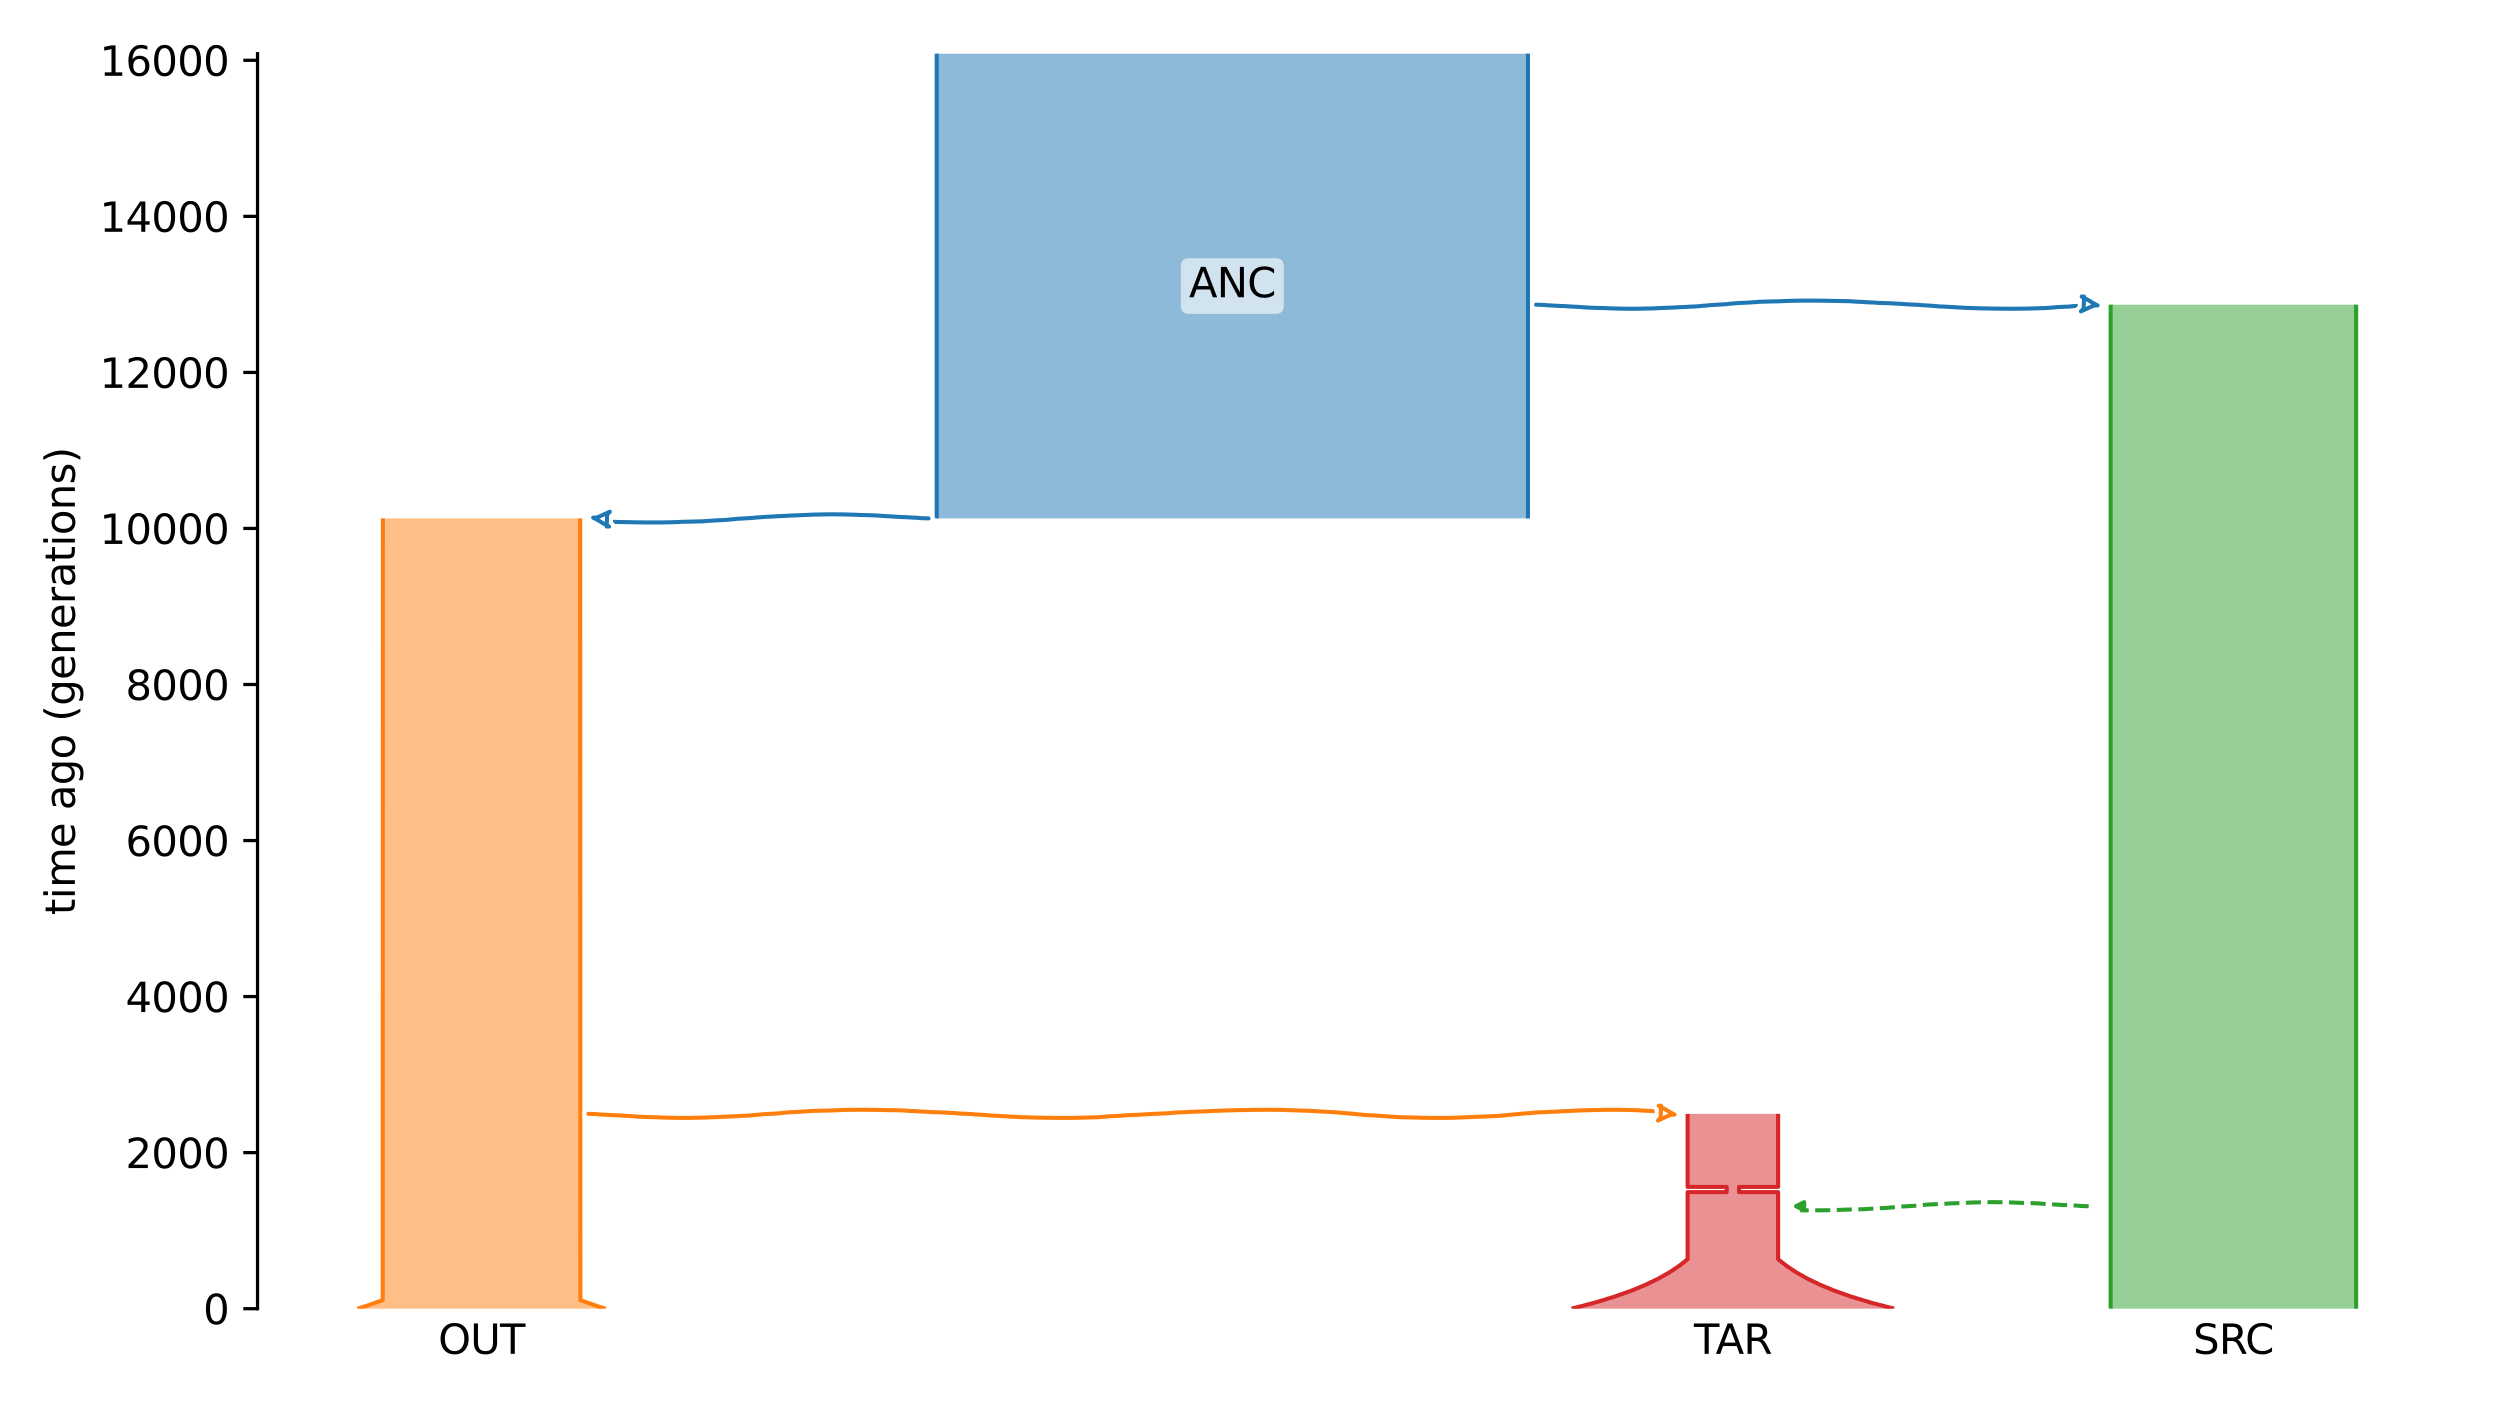 <?xml version="1.0" encoding="utf-8" standalone="no"?>
<!DOCTYPE svg PUBLIC "-//W3C//DTD SVG 1.1//EN"
  "http://www.w3.org/Graphics/SVG/1.1/DTD/svg11.dtd">
<svg xmlns:xlink="http://www.w3.org/1999/xlink" width="614.4pt" height="345.6pt" viewBox="0 0 614.4 345.6" xmlns="http://www.w3.org/2000/svg" version="1.1">
 <defs>
  <style type="text/css">*{stroke-linejoin: round; stroke-linecap: butt}</style>
 </defs>
 <g id="figure_1">
  <g id="patch_1">
   <path d="M 0 345.6 
L 614.4 345.6 
L 614.4 0 
L 0 0 
z
" style="fill: #ffffff"/>
  </g>
  <g id="axes_1">
   <g id="patch_2">
    <path d="M 63.291 321.622 
L 603.6 321.622 
L 603.6 13.193 
L 63.291 13.193 
z
" style="fill: #ffffff"/>
   </g>
   <path d="M 513.309 296.445 
L 512.309 296.414 
L 511.309 296.377 
L 510.309 296.279 
L 509.309 296.247 
L 508.309 296.173 
L 507.309 296.134 
L 506.309 296.099 
L 505.309 296.041 
L 504.309 295.971 
L 503.309 295.919 
L 502.309 295.86 
L 501.309 295.772 
L 500.309 295.725 
L 499.309 295.683 
L 498.309 295.652 
L 497.309 295.626 
L 496.309 295.605 
L 495.309 295.551 
L 494.309 295.523 
L 493.309 295.493 
L 492.309 295.468 
L 491.309 295.457 
L 490.309 295.447 
L 489.309 295.447 
L 488.309 295.456 
L 487.309 295.468 
L 486.309 295.499 
L 485.309 295.51 
L 484.309 295.54 
L 483.309 295.6 
L 482.309 295.637 
L 481.309 295.676 
L 480.309 295.719 
L 479.309 295.752 
L 478.309 295.819 
L 477.309 295.858 
L 476.309 295.901 
L 475.309 295.971 
L 474.309 296.008 
L 473.309 296.066 
L 472.309 296.177 
L 471.309 296.248 
L 470.309 296.361 
L 469.309 296.406 
L 468.309 296.468 
L 467.309 296.516 
L 466.309 296.597 
L 465.309 296.716 
L 464.309 296.786 
L 463.309 296.869 
L 462.309 296.902 
L 461.309 296.953 
L 460.309 297.022 
L 459.309 297.088 
L 458.309 297.165 
L 457.309 297.192 
L 456.309 297.219 
L 455.309 297.241 
L 454.309 297.261 
L 453.309 297.287 
L 452.309 297.337 
L 451.309 297.372 
L 450.309 297.408 
L 449.309 297.423 
L 448.309 297.439 
L 447.309 297.443 
L 446.309 297.445 
L 445.309 297.444 
L 444.309 297.443 
L 442.388 297.429 
" clip-path="url(#pa45de5d3ef)" style="fill: none; stroke-dasharray: 3.7,1.6; stroke-dashoffset: 0; stroke: #2ca02c"/>
   <g id="patch_3">
    <path d="M 230.204 13.193 
L 230.204 127.399 
M 375.508 13.193 
L 375.508 127.399 
" clip-path="url(#pa45de5d3ef)" style="fill: none; stroke: #ffffff; stroke-width: 3; stroke-linejoin: miter"/>
    <path d="M 230.204 13.193 
L 230.204 127.399 
M 375.508 13.193 
L 375.508 127.399 
" clip-path="url(#pa45de5d3ef)" style="fill: none; stroke: #1f77b4; stroke-linejoin: miter"/>
    <g id="PolyCollection_1">
     <path d="M 375.508 13.193 
L 230.204 13.193 
L 230.204 127.399 
L 375.508 127.399 
L 375.508 127.399 
L 375.508 13.193 
z
" clip-path="url(#pa45de5d3ef)" style="fill: #1f77b4; fill-opacity: 0.5"/>
    </g>
    <g id="patch_4">
     <path d="M 94.104 127.399 
L 94.047 319.534 
L 89.899 320.983 
L 87.85 321.622 
M 142.578 127.399 
L 142.634 319.534 
L 146.783 320.983 
L 148.831 321.622 
L 148.831 321.622 
" clip-path="url(#pa45de5d3ef)" style="fill: none; stroke: #ffffff; stroke-width: 3; stroke-linejoin: miter"/>
     <path d="M 94.104 127.399 
L 94.047 319.534 
L 89.899 320.983 
L 87.85 321.622 
M 142.578 127.399 
L 142.634 319.534 
L 146.783 320.983 
L 148.831 321.622 
L 148.831 321.622 
" clip-path="url(#pa45de5d3ef)" style="fill: none; stroke: #ff7f0e; stroke-linejoin: miter"/>
     <g id="PolyCollection_2">
      <path d="M 142.578 127.399 
L 94.104 127.399 
L 94.104 319.513 
L 94.104 319.513 
L 94.047 319.534 
L 93.991 319.555 
L 93.935 319.577 
L 93.878 319.598 
L 93.821 319.619 
L 93.764 319.64 
L 93.707 319.662 
L 93.65 319.683 
L 93.593 319.704 
L 93.535 319.726 
L 93.478 319.747 
L 93.42 319.768 
L 93.362 319.79 
L 93.304 319.811 
L 93.246 319.832 
L 93.188 319.854 
L 93.129 319.875 
L 93.071 319.896 
L 93.012 319.917 
L 92.953 319.939 
L 92.894 319.96 
L 92.835 319.981 
L 92.776 320.003 
L 92.717 320.024 
L 92.657 320.045 
L 92.598 320.067 
L 92.538 320.088 
L 92.478 320.109 
L 92.418 320.13 
L 92.358 320.152 
L 92.298 320.173 
L 92.237 320.194 
L 92.176 320.216 
L 92.116 320.237 
L 92.055 320.258 
L 91.994 320.28 
L 91.933 320.301 
L 91.871 320.322 
L 91.81 320.344 
L 91.748 320.365 
L 91.687 320.386 
L 91.625 320.407 
L 91.563 320.429 
L 91.501 320.45 
L 91.438 320.471 
L 91.376 320.493 
L 91.313 320.514 
L 91.251 320.535 
L 91.188 320.557 
L 91.125 320.578 
L 91.061 320.599 
L 90.998 320.621 
L 90.935 320.642 
L 90.871 320.663 
L 90.807 320.684 
L 90.743 320.706 
L 90.679 320.727 
L 90.615 320.748 
L 90.551 320.77 
L 90.486 320.791 
L 90.422 320.812 
L 90.357 320.834 
L 90.292 320.855 
L 90.227 320.876 
L 90.161 320.897 
L 90.096 320.919 
L 90.03 320.94 
L 89.965 320.961 
L 89.899 320.983 
L 89.833 321.004 
L 89.767 321.025 
L 89.7 321.047 
L 89.634 321.068 
L 89.567 321.089 
L 89.5 321.111 
L 89.434 321.132 
L 89.366 321.153 
L 89.299 321.174 
L 89.232 321.196 
L 89.164 321.217 
L 89.096 321.238 
L 89.029 321.26 
L 88.961 321.281 
L 88.892 321.302 
L 88.824 321.324 
L 88.755 321.345 
L 88.687 321.366 
L 88.618 321.388 
L 88.549 321.409 
L 88.48 321.43 
L 88.41 321.451 
L 88.341 321.473 
L 88.271 321.494 
L 88.202 321.515 
L 88.132 321.537 
L 88.061 321.558 
L 87.991 321.579 
L 87.921 321.601 
L 87.85 321.622 
L 148.831 321.622 
L 148.831 321.622 
L 148.761 321.601 
L 148.69 321.579 
L 148.62 321.558 
L 148.55 321.537 
L 148.48 321.515 
L 148.41 321.494 
L 148.34 321.473 
L 148.271 321.451 
L 148.202 321.43 
L 148.133 321.409 
L 148.064 321.388 
L 147.995 321.366 
L 147.926 321.345 
L 147.858 321.324 
L 147.789 321.302 
L 147.721 321.281 
L 147.653 321.26 
L 147.585 321.238 
L 147.517 321.217 
L 147.45 321.196 
L 147.382 321.174 
L 147.315 321.153 
L 147.248 321.132 
L 147.181 321.111 
L 147.114 321.089 
L 147.048 321.068 
L 146.981 321.047 
L 146.915 321.025 
L 146.849 321.004 
L 146.783 320.983 
L 146.717 320.961 
L 146.651 320.94 
L 146.585 320.919 
L 146.52 320.897 
L 146.455 320.876 
L 146.39 320.855 
L 146.325 320.834 
L 146.26 320.812 
L 146.195 320.791 
L 146.131 320.77 
L 146.066 320.748 
L 146.002 320.727 
L 145.938 320.706 
L 145.874 320.684 
L 145.81 320.663 
L 145.747 320.642 
L 145.683 320.621 
L 145.62 320.599 
L 145.557 320.578 
L 145.494 320.557 
L 145.431 320.535 
L 145.368 320.514 
L 145.306 320.493 
L 145.243 320.471 
L 145.181 320.45 
L 145.119 320.429 
L 145.057 320.407 
L 144.995 320.386 
L 144.933 320.365 
L 144.872 320.344 
L 144.81 320.322 
L 144.749 320.301 
L 144.688 320.28 
L 144.627 320.258 
L 144.566 320.237 
L 144.505 320.216 
L 144.444 320.194 
L 144.384 320.173 
L 144.324 320.152 
L 144.263 320.13 
L 144.203 320.109 
L 144.144 320.088 
L 144.084 320.067 
L 144.024 320.045 
L 143.965 320.024 
L 143.905 320.003 
L 143.846 319.981 
L 143.787 319.96 
L 143.728 319.939 
L 143.669 319.917 
L 143.611 319.896 
L 143.552 319.875 
L 143.494 319.854 
L 143.436 319.832 
L 143.377 319.811 
L 143.319 319.79 
L 143.262 319.768 
L 143.204 319.747 
L 143.146 319.726 
L 143.089 319.704 
L 143.032 319.683 
L 142.974 319.662 
L 142.917 319.64 
L 142.86 319.619 
L 142.804 319.598 
L 142.747 319.577 
L 142.69 319.555 
L 142.634 319.534 
L 142.578 319.513 
L 142.578 319.513 
L 142.578 127.399 
z
" clip-path="url(#pa45de5d3ef)" style="fill: #ff7f0e; fill-opacity: 0.5"/>
     </g>
     <g id="patch_5">
      <path d="M 518.712 74.879 
L 518.712 321.622 
M 579.04 74.879 
L 579.04 321.622 
" clip-path="url(#pa45de5d3ef)" style="fill: none; stroke: #ffffff; stroke-width: 3; stroke-linejoin: miter"/>
      <path d="M 518.712 74.879 
L 518.712 321.622 
M 579.04 74.879 
L 579.04 321.622 
" clip-path="url(#pa45de5d3ef)" style="fill: none; stroke: #2ca02c; stroke-linejoin: miter"/>
      <g id="PolyCollection_3">
       <path d="M 579.04 74.879 
L 518.712 74.879 
L 518.712 321.622 
L 579.04 321.622 
L 579.04 321.622 
L 579.04 74.879 
z
" clip-path="url(#pa45de5d3ef)" style="fill: #2ca02c; fill-opacity: 0.5"/>
      </g>
      <g id="patch_6">
       <path d="M 414.747 273.742 
L 414.747 291.69 
L 424.347 291.69 
L 424.347 292.975 
L 414.747 292.975 
L 414.747 309.465 
L 414.747 309.465 
L 412.728 311.061 
L 410.341 312.658 
L 407.521 314.254 
L 404.466 315.728 
L 400.901 317.201 
L 396.743 318.675 
L 391.892 320.148 
L 386.232 321.622 
M 436.985 273.742 
L 436.985 291.69 
L 427.385 291.69 
L 427.385 292.975 
L 436.985 292.975 
L 436.985 309.465 
L 436.985 309.465 
L 439.004 311.061 
L 441.391 312.658 
L 444.211 314.254 
L 447.267 315.728 
L 450.831 317.201 
L 454.99 318.675 
L 459.841 320.148 
L 465.5 321.622 
L 465.5 321.622 
" clip-path="url(#pa45de5d3ef)" style="fill: none; stroke: #ffffff; stroke-width: 3; stroke-linejoin: miter"/>
       <path d="M 414.747 273.742 
L 414.747 291.69 
L 424.347 291.69 
L 424.347 292.975 
L 414.747 292.975 
L 414.747 309.465 
L 414.747 309.465 
L 412.728 311.061 
L 410.341 312.658 
L 407.521 314.254 
L 404.466 315.728 
L 400.901 317.201 
L 396.743 318.675 
L 391.892 320.148 
L 386.232 321.622 
M 436.985 273.742 
L 436.985 291.69 
L 427.385 291.69 
L 427.385 292.975 
L 436.985 292.975 
L 436.985 309.465 
L 436.985 309.465 
L 439.004 311.061 
L 441.391 312.658 
L 444.211 314.254 
L 447.267 315.728 
L 450.831 317.201 
L 454.99 318.675 
L 459.841 320.148 
L 465.5 321.622 
L 465.5 321.622 
" clip-path="url(#pa45de5d3ef)" style="fill: none; stroke: #d62728; stroke-linejoin: miter"/>
       <g id="PolyCollection_4">
        <path d="M 436.985 273.742 
L 414.747 273.742 
L 414.747 291.69 
L 424.347 291.69 
L 424.347 292.975 
L 414.747 292.975 
L 414.747 309.465 
L 414.747 309.465 
L 414.604 309.588 
L 414.458 309.711 
L 414.311 309.833 
L 414.161 309.956 
L 414.01 310.079 
L 413.857 310.202 
L 413.702 310.325 
L 413.545 310.447 
L 413.385 310.57 
L 413.224 310.693 
L 413.061 310.816 
L 412.895 310.939 
L 412.728 311.061 
L 412.558 311.184 
L 412.386 311.307 
L 412.212 311.43 
L 412.035 311.553 
L 411.857 311.675 
L 411.676 311.798 
L 411.492 311.921 
L 411.306 312.044 
L 411.118 312.166 
L 410.928 312.289 
L 410.735 312.412 
L 410.539 312.535 
L 410.341 312.658 
L 410.141 312.78 
L 409.937 312.903 
L 409.732 313.026 
L 409.523 313.149 
L 409.312 313.272 
L 409.098 313.394 
L 408.881 313.517 
L 408.662 313.64 
L 408.44 313.763 
L 408.214 313.886 
L 407.986 314.008 
L 407.755 314.131 
L 407.521 314.254 
L 407.284 314.377 
L 407.044 314.5 
L 406.801 314.622 
L 406.555 314.745 
L 406.305 314.868 
L 406.052 314.991 
L 405.796 315.114 
L 405.537 315.236 
L 405.274 315.359 
L 405.008 315.482 
L 404.739 315.605 
L 404.466 315.728 
L 404.189 315.85 
L 403.909 315.973 
L 403.625 316.096 
L 403.338 316.219 
L 403.047 316.342 
L 402.752 316.464 
L 402.453 316.587 
L 402.151 316.71 
L 401.844 316.833 
L 401.534 316.956 
L 401.219 317.078 
L 400.901 317.201 
L 400.578 317.324 
L 400.252 317.447 
L 399.921 317.57 
L 399.585 317.692 
L 399.246 317.815 
L 398.902 317.938 
L 398.553 318.061 
L 398.2 318.184 
L 397.843 318.306 
L 397.481 318.429 
L 397.114 318.552 
L 396.743 318.675 
L 396.366 318.798 
L 395.985 318.92 
L 395.599 319.043 
L 395.208 319.166 
L 394.812 319.289 
L 394.41 319.412 
L 394.004 319.534 
L 393.592 319.657 
L 393.175 319.78 
L 392.753 319.903 
L 392.325 320.026 
L 391.892 320.148 
L 391.453 320.271 
L 391.008 320.394 
L 390.557 320.517 
L 390.101 320.639 
L 389.639 320.762 
L 389.171 320.885 
L 388.697 321.008 
L 388.216 321.131 
L 387.73 321.253 
L 387.237 321.376 
L 386.738 321.499 
L 386.232 321.622 
L 465.5 321.622 
L 465.5 321.622 
L 464.994 321.499 
L 464.495 321.376 
L 464.002 321.253 
L 463.516 321.131 
L 463.035 321.008 
L 462.561 320.885 
L 462.093 320.762 
L 461.631 320.639 
L 461.175 320.517 
L 460.724 320.394 
L 460.28 320.271 
L 459.841 320.148 
L 459.407 320.026 
L 458.979 319.903 
L 458.557 319.78 
L 458.14 319.657 
L 457.728 319.534 
L 457.322 319.412 
L 456.92 319.289 
L 456.524 319.166 
L 456.133 319.043 
L 455.747 318.92 
L 455.366 318.798 
L 454.99 318.675 
L 454.618 318.552 
L 454.251 318.429 
L 453.889 318.306 
L 453.532 318.184 
L 453.179 318.061 
L 452.83 317.938 
L 452.486 317.815 
L 452.147 317.692 
L 451.812 317.57 
L 451.481 317.447 
L 451.154 317.324 
L 450.831 317.201 
L 450.513 317.078 
L 450.198 316.956 
L 449.888 316.833 
L 449.581 316.71 
L 449.279 316.587 
L 448.98 316.464 
L 448.685 316.342 
L 448.394 316.219 
L 448.107 316.096 
L 447.823 315.973 
L 447.543 315.85 
L 447.267 315.728 
L 446.994 315.605 
L 446.724 315.482 
L 446.458 315.359 
L 446.195 315.236 
L 445.936 315.114 
L 445.68 314.991 
L 445.427 314.868 
L 445.178 314.745 
L 444.931 314.622 
L 444.688 314.5 
L 444.448 314.377 
L 444.211 314.254 
L 443.977 314.131 
L 443.746 314.008 
L 443.518 313.886 
L 443.293 313.763 
L 443.07 313.64 
L 442.851 313.517 
L 442.634 313.394 
L 442.42 313.272 
L 442.209 313.149 
L 442.001 313.026 
L 441.795 312.903 
L 441.592 312.78 
L 441.391 312.658 
L 441.193 312.535 
L 440.997 312.412 
L 440.804 312.289 
L 440.614 312.166 
L 440.426 312.044 
L 440.24 311.921 
L 440.057 311.798 
L 439.876 311.675 
L 439.697 311.553 
L 439.52 311.43 
L 439.346 311.307 
L 439.174 311.184 
L 439.004 311.061 
L 438.837 310.939 
L 438.671 310.816 
L 438.508 310.693 
L 438.347 310.57 
L 438.188 310.447 
L 438.03 310.325 
L 437.875 310.202 
L 437.722 310.079 
L 437.571 309.956 
L 437.421 309.833 
L 437.274 309.711 
L 437.129 309.588 
L 436.985 309.465 
L 436.985 309.465 
L 436.985 292.975 
L 427.385 292.975 
L 427.385 291.69 
L 436.985 291.69 
L 436.985 273.742 
z
" clip-path="url(#pa45de5d3ef)" style="fill: #d62728; fill-opacity: 0.5"/>
       </g>
       <g id="matplotlib.axis_1">
        <g id="xtick_1">
         <g id="line2d_1"/>
         <g id="text_1">
          <!-- OUT -->
          <g transform="translate(107.692 332.72) scale(0.1 -0.1)">
           <defs>
            <path id="DejaVuSans-4f" d="M 2522 4238 
Q 1834 4238 1429 3725 
Q 1025 3213 1025 2328 
Q 1025 1447 1429 934 
Q 1834 422 2522 422 
Q 3209 422 3611 934 
Q 4013 1447 4013 2328 
Q 4013 3213 3611 3725 
Q 3209 4238 2522 4238 
z
M 2522 4750 
Q 3503 4750 4090 4092 
Q 4678 3434 4678 2328 
Q 4678 1225 4090 567 
Q 3503 -91 2522 -91 
Q 1538 -91 948 565 
Q 359 1222 359 2328 
Q 359 3434 948 4092 
Q 1538 4750 2522 4750 
z
" transform="scale(0.016)"/>
            <path id="DejaVuSans-55" d="M 556 4666 
L 1191 4666 
L 1191 1831 
Q 1191 1081 1462 751 
Q 1734 422 2344 422 
Q 2950 422 3222 751 
Q 3494 1081 3494 1831 
L 3494 4666 
L 4128 4666 
L 4128 1753 
Q 4128 841 3676 375 
Q 3225 -91 2344 -91 
Q 1459 -91 1007 375 
Q 556 841 556 1753 
L 556 4666 
z
" transform="scale(0.016)"/>
            <path id="DejaVuSans-54" d="M -19 4666 
L 3928 4666 
L 3928 4134 
L 2272 4134 
L 2272 0 
L 1638 0 
L 1638 4134 
L -19 4134 
L -19 4666 
z
" transform="scale(0.016)"/>
           </defs>
           <use xlink:href="#DejaVuSans-4f"/>
           <use xlink:href="#DejaVuSans-55" x="78.711"/>
           <use xlink:href="#DejaVuSans-54" x="151.904"/>
          </g>
         </g>
        </g>
        <g id="xtick_2">
         <g id="line2d_2"/>
         <g id="text_2">
          <!-- SRC -->
          <g transform="translate(538.986 332.72) scale(0.1 -0.1)">
           <defs>
            <path id="DejaVuSans-53" d="M 3425 4513 
L 3425 3897 
Q 3066 4069 2747 4153 
Q 2428 4238 2131 4238 
Q 1616 4238 1336 4038 
Q 1056 3838 1056 3469 
Q 1056 3159 1242 3001 
Q 1428 2844 1947 2747 
L 2328 2669 
Q 3034 2534 3370 2195 
Q 3706 1856 3706 1288 
Q 3706 609 3251 259 
Q 2797 -91 1919 -91 
Q 1588 -91 1214 -16 
Q 841 59 441 206 
L 441 856 
Q 825 641 1194 531 
Q 1563 422 1919 422 
Q 2459 422 2753 634 
Q 3047 847 3047 1241 
Q 3047 1584 2836 1778 
Q 2625 1972 2144 2069 
L 1759 2144 
Q 1053 2284 737 2584 
Q 422 2884 422 3419 
Q 422 4038 858 4394 
Q 1294 4750 2059 4750 
Q 2388 4750 2728 4690 
Q 3069 4631 3425 4513 
z
" transform="scale(0.016)"/>
            <path id="DejaVuSans-52" d="M 2841 2188 
Q 3044 2119 3236 1894 
Q 3428 1669 3622 1275 
L 4263 0 
L 3584 0 
L 2988 1197 
Q 2756 1666 2539 1819 
Q 2322 1972 1947 1972 
L 1259 1972 
L 1259 0 
L 628 0 
L 628 4666 
L 2053 4666 
Q 2853 4666 3247 4331 
Q 3641 3997 3641 3322 
Q 3641 2881 3436 2590 
Q 3231 2300 2841 2188 
z
M 1259 4147 
L 1259 2491 
L 2053 2491 
Q 2509 2491 2742 2702 
Q 2975 2913 2975 3322 
Q 2975 3731 2742 3939 
Q 2509 4147 2053 4147 
L 1259 4147 
z
" transform="scale(0.016)"/>
            <path id="DejaVuSans-43" d="M 4122 4306 
L 4122 3641 
Q 3803 3938 3442 4084 
Q 3081 4231 2675 4231 
Q 1875 4231 1450 3742 
Q 1025 3253 1025 2328 
Q 1025 1406 1450 917 
Q 1875 428 2675 428 
Q 3081 428 3442 575 
Q 3803 722 4122 1019 
L 4122 359 
Q 3791 134 3420 21 
Q 3050 -91 2638 -91 
Q 1578 -91 968 557 
Q 359 1206 359 2328 
Q 359 3453 968 4101 
Q 1578 4750 2638 4750 
Q 3056 4750 3426 4639 
Q 3797 4528 4122 4306 
z
" transform="scale(0.016)"/>
           </defs>
           <use xlink:href="#DejaVuSans-53"/>
           <use xlink:href="#DejaVuSans-52" x="63.477"/>
           <use xlink:href="#DejaVuSans-43" x="127.959"/>
          </g>
         </g>
        </g>
        <g id="xtick_3">
         <g id="line2d_3"/>
         <g id="text_3">
          <!-- TAR -->
          <g transform="translate(416.305 332.72) scale(0.1 -0.1)">
           <defs>
            <path id="DejaVuSans-41" d="M 2188 4044 
L 1331 1722 
L 3047 1722 
L 2188 4044 
z
M 1831 4666 
L 2547 4666 
L 4325 0 
L 3669 0 
L 3244 1197 
L 1141 1197 
L 716 0 
L 50 0 
L 1831 4666 
z
" transform="scale(0.016)"/>
           </defs>
           <use xlink:href="#DejaVuSans-54"/>
           <use xlink:href="#DejaVuSans-41" x="53.334"/>
           <use xlink:href="#DejaVuSans-52" x="121.742"/>
          </g>
         </g>
        </g>
       </g>
       <g id="matplotlib.axis_2">
        <g id="ytick_1">
         <g id="line2d_4">
          <defs>
           <path id="mce550ce72c" d="M 0 0 
L -3.5 0 
" style="stroke: #000000; stroke-width: 0.8"/>
          </defs>
          <g>
           <use xlink:href="#mce550ce72c" x="63.291" y="321.622" style="stroke: #000000; stroke-width: 0.8"/>
          </g>
         </g>
         <g id="text_4">
          <!-- 0 -->
          <g transform="translate(49.928 325.421) scale(0.1 -0.1)">
           <defs>
            <path id="DejaVuSans-30" d="M 2034 4250 
Q 1547 4250 1301 3770 
Q 1056 3291 1056 2328 
Q 1056 1369 1301 889 
Q 1547 409 2034 409 
Q 2525 409 2770 889 
Q 3016 1369 3016 2328 
Q 3016 3291 2770 3770 
Q 2525 4250 2034 4250 
z
M 2034 4750 
Q 2819 4750 3233 4129 
Q 3647 3509 3647 2328 
Q 3647 1150 3233 529 
Q 2819 -91 2034 -91 
Q 1250 -91 836 529 
Q 422 1150 422 2328 
Q 422 3509 836 4129 
Q 1250 4750 2034 4750 
z
" transform="scale(0.016)"/>
           </defs>
           <use xlink:href="#DejaVuSans-30"/>
          </g>
         </g>
        </g>
        <g id="ytick_2">
         <g id="line2d_5">
          <g>
           <use xlink:href="#mce550ce72c" x="63.291" y="283.272" style="stroke: #000000; stroke-width: 0.8"/>
          </g>
         </g>
         <g id="text_5">
          <!-- 2000 -->
          <g transform="translate(30.841 287.071) scale(0.1 -0.1)">
           <defs>
            <path id="DejaVuSans-32" d="M 1228 531 
L 3431 531 
L 3431 0 
L 469 0 
L 469 531 
Q 828 903 1448 1529 
Q 2069 2156 2228 2338 
Q 2531 2678 2651 2914 
Q 2772 3150 2772 3378 
Q 2772 3750 2511 3984 
Q 2250 4219 1831 4219 
Q 1534 4219 1204 4116 
Q 875 4013 500 3803 
L 500 4441 
Q 881 4594 1212 4672 
Q 1544 4750 1819 4750 
Q 2544 4750 2975 4387 
Q 3406 4025 3406 3419 
Q 3406 3131 3298 2873 
Q 3191 2616 2906 2266 
Q 2828 2175 2409 1742 
Q 1991 1309 1228 531 
z
" transform="scale(0.016)"/>
           </defs>
           <use xlink:href="#DejaVuSans-32"/>
           <use xlink:href="#DejaVuSans-30" x="63.623"/>
           <use xlink:href="#DejaVuSans-30" x="127.246"/>
           <use xlink:href="#DejaVuSans-30" x="190.869"/>
          </g>
         </g>
        </g>
        <g id="ytick_3">
         <g id="line2d_6">
          <g>
           <use xlink:href="#mce550ce72c" x="63.291" y="244.922" style="stroke: #000000; stroke-width: 0.8"/>
          </g>
         </g>
         <g id="text_6">
          <!-- 4000 -->
          <g transform="translate(30.841 248.721) scale(0.1 -0.1)">
           <defs>
            <path id="DejaVuSans-34" d="M 2419 4116 
L 825 1625 
L 2419 1625 
L 2419 4116 
z
M 2253 4666 
L 3047 4666 
L 3047 1625 
L 3713 1625 
L 3713 1100 
L 3047 1100 
L 3047 0 
L 2419 0 
L 2419 1100 
L 313 1100 
L 313 1709 
L 2253 4666 
z
" transform="scale(0.016)"/>
           </defs>
           <use xlink:href="#DejaVuSans-34"/>
           <use xlink:href="#DejaVuSans-30" x="63.623"/>
           <use xlink:href="#DejaVuSans-30" x="127.246"/>
           <use xlink:href="#DejaVuSans-30" x="190.869"/>
          </g>
         </g>
        </g>
        <g id="ytick_4">
         <g id="line2d_7">
          <g>
           <use xlink:href="#mce550ce72c" x="63.291" y="206.572" style="stroke: #000000; stroke-width: 0.8"/>
          </g>
         </g>
         <g id="text_7">
          <!-- 6000 -->
          <g transform="translate(30.841 210.371) scale(0.1 -0.1)">
           <defs>
            <path id="DejaVuSans-36" d="M 2113 2584 
Q 1688 2584 1439 2293 
Q 1191 2003 1191 1497 
Q 1191 994 1439 701 
Q 1688 409 2113 409 
Q 2538 409 2786 701 
Q 3034 994 3034 1497 
Q 3034 2003 2786 2293 
Q 2538 2584 2113 2584 
z
M 3366 4563 
L 3366 3988 
Q 3128 4100 2886 4159 
Q 2644 4219 2406 4219 
Q 1781 4219 1451 3797 
Q 1122 3375 1075 2522 
Q 1259 2794 1537 2939 
Q 1816 3084 2150 3084 
Q 2853 3084 3261 2657 
Q 3669 2231 3669 1497 
Q 3669 778 3244 343 
Q 2819 -91 2113 -91 
Q 1303 -91 875 529 
Q 447 1150 447 2328 
Q 447 3434 972 4092 
Q 1497 4750 2381 4750 
Q 2619 4750 2861 4703 
Q 3103 4656 3366 4563 
z
" transform="scale(0.016)"/>
           </defs>
           <use xlink:href="#DejaVuSans-36"/>
           <use xlink:href="#DejaVuSans-30" x="63.623"/>
           <use xlink:href="#DejaVuSans-30" x="127.246"/>
           <use xlink:href="#DejaVuSans-30" x="190.869"/>
          </g>
         </g>
        </g>
        <g id="ytick_5">
         <g id="line2d_8">
          <g>
           <use xlink:href="#mce550ce72c" x="63.291" y="168.222" style="stroke: #000000; stroke-width: 0.8"/>
          </g>
         </g>
         <g id="text_8">
          <!-- 8000 -->
          <g transform="translate(30.841 172.022) scale(0.1 -0.1)">
           <defs>
            <path id="DejaVuSans-38" d="M 2034 2216 
Q 1584 2216 1326 1975 
Q 1069 1734 1069 1313 
Q 1069 891 1326 650 
Q 1584 409 2034 409 
Q 2484 409 2743 651 
Q 3003 894 3003 1313 
Q 3003 1734 2745 1975 
Q 2488 2216 2034 2216 
z
M 1403 2484 
Q 997 2584 770 2862 
Q 544 3141 544 3541 
Q 544 4100 942 4425 
Q 1341 4750 2034 4750 
Q 2731 4750 3128 4425 
Q 3525 4100 3525 3541 
Q 3525 3141 3298 2862 
Q 3072 2584 2669 2484 
Q 3125 2378 3379 2068 
Q 3634 1759 3634 1313 
Q 3634 634 3220 271 
Q 2806 -91 2034 -91 
Q 1263 -91 848 271 
Q 434 634 434 1313 
Q 434 1759 690 2068 
Q 947 2378 1403 2484 
z
M 1172 3481 
Q 1172 3119 1398 2916 
Q 1625 2713 2034 2713 
Q 2441 2713 2670 2916 
Q 2900 3119 2900 3481 
Q 2900 3844 2670 4047 
Q 2441 4250 2034 4250 
Q 1625 4250 1398 4047 
Q 1172 3844 1172 3481 
z
" transform="scale(0.016)"/>
           </defs>
           <use xlink:href="#DejaVuSans-38"/>
           <use xlink:href="#DejaVuSans-30" x="63.623"/>
           <use xlink:href="#DejaVuSans-30" x="127.246"/>
           <use xlink:href="#DejaVuSans-30" x="190.869"/>
          </g>
         </g>
        </g>
        <g id="ytick_6">
         <g id="line2d_9">
          <g>
           <use xlink:href="#mce550ce72c" x="63.291" y="129.872" style="stroke: #000000; stroke-width: 0.8"/>
          </g>
         </g>
         <g id="text_9">
          <!-- 10000 -->
          <g transform="translate(24.478 133.672) scale(0.1 -0.1)">
           <defs>
            <path id="DejaVuSans-31" d="M 794 531 
L 1825 531 
L 1825 4091 
L 703 3866 
L 703 4441 
L 1819 4666 
L 2450 4666 
L 2450 531 
L 3481 531 
L 3481 0 
L 794 0 
L 794 531 
z
" transform="scale(0.016)"/>
           </defs>
           <use xlink:href="#DejaVuSans-31"/>
           <use xlink:href="#DejaVuSans-30" x="63.623"/>
           <use xlink:href="#DejaVuSans-30" x="127.246"/>
           <use xlink:href="#DejaVuSans-30" x="190.869"/>
           <use xlink:href="#DejaVuSans-30" x="254.492"/>
          </g>
         </g>
        </g>
        <g id="ytick_7">
         <g id="line2d_10">
          <g>
           <use xlink:href="#mce550ce72c" x="63.291" y="91.523" style="stroke: #000000; stroke-width: 0.8"/>
          </g>
         </g>
         <g id="text_10">
          <!-- 12000 -->
          <g transform="translate(24.478 95.322) scale(0.1 -0.1)">
           <use xlink:href="#DejaVuSans-31"/>
           <use xlink:href="#DejaVuSans-32" x="63.623"/>
           <use xlink:href="#DejaVuSans-30" x="127.246"/>
           <use xlink:href="#DejaVuSans-30" x="190.869"/>
           <use xlink:href="#DejaVuSans-30" x="254.492"/>
          </g>
         </g>
        </g>
        <g id="ytick_8">
         <g id="line2d_11">
          <g>
           <use xlink:href="#mce550ce72c" x="63.291" y="53.173" style="stroke: #000000; stroke-width: 0.8"/>
          </g>
         </g>
         <g id="text_11">
          <!-- 14000 -->
          <g transform="translate(24.478 56.972) scale(0.1 -0.1)">
           <use xlink:href="#DejaVuSans-31"/>
           <use xlink:href="#DejaVuSans-34" x="63.623"/>
           <use xlink:href="#DejaVuSans-30" x="127.246"/>
           <use xlink:href="#DejaVuSans-30" x="190.869"/>
           <use xlink:href="#DejaVuSans-30" x="254.492"/>
          </g>
         </g>
        </g>
        <g id="ytick_9">
         <g id="line2d_12">
          <g>
           <use xlink:href="#mce550ce72c" x="63.291" y="14.823" style="stroke: #000000; stroke-width: 0.8"/>
          </g>
         </g>
         <g id="text_12">
          <!-- 16000 -->
          <g transform="translate(24.478 18.622) scale(0.1 -0.1)">
           <use xlink:href="#DejaVuSans-31"/>
           <use xlink:href="#DejaVuSans-36" x="63.623"/>
           <use xlink:href="#DejaVuSans-30" x="127.246"/>
           <use xlink:href="#DejaVuSans-30" x="190.869"/>
           <use xlink:href="#DejaVuSans-30" x="254.492"/>
          </g>
         </g>
        </g>
        <g id="text_13">
         <!-- time ago (generations) -->
         <g transform="translate(18.398 224.879) rotate(-90) scale(0.1 -0.1)">
          <defs>
           <path id="DejaVuSans-74" d="M 1172 4494 
L 1172 3500 
L 2356 3500 
L 2356 3053 
L 1172 3053 
L 1172 1153 
Q 1172 725 1289 603 
Q 1406 481 1766 481 
L 2356 481 
L 2356 0 
L 1766 0 
Q 1100 0 847 248 
Q 594 497 594 1153 
L 594 3053 
L 172 3053 
L 172 3500 
L 594 3500 
L 594 4494 
L 1172 4494 
z
" transform="scale(0.016)"/>
           <path id="DejaVuSans-69" d="M 603 3500 
L 1178 3500 
L 1178 0 
L 603 0 
L 603 3500 
z
M 603 4863 
L 1178 4863 
L 1178 4134 
L 603 4134 
L 603 4863 
z
" transform="scale(0.016)"/>
           <path id="DejaVuSans-6d" d="M 3328 2828 
Q 3544 3216 3844 3400 
Q 4144 3584 4550 3584 
Q 5097 3584 5394 3201 
Q 5691 2819 5691 2113 
L 5691 0 
L 5113 0 
L 5113 2094 
Q 5113 2597 4934 2840 
Q 4756 3084 4391 3084 
Q 3944 3084 3684 2787 
Q 3425 2491 3425 1978 
L 3425 0 
L 2847 0 
L 2847 2094 
Q 2847 2600 2669 2842 
Q 2491 3084 2119 3084 
Q 1678 3084 1418 2786 
Q 1159 2488 1159 1978 
L 1159 0 
L 581 0 
L 581 3500 
L 1159 3500 
L 1159 2956 
Q 1356 3278 1631 3431 
Q 1906 3584 2284 3584 
Q 2666 3584 2933 3390 
Q 3200 3197 3328 2828 
z
" transform="scale(0.016)"/>
           <path id="DejaVuSans-65" d="M 3597 1894 
L 3597 1613 
L 953 1613 
Q 991 1019 1311 708 
Q 1631 397 2203 397 
Q 2534 397 2845 478 
Q 3156 559 3463 722 
L 3463 178 
Q 3153 47 2828 -22 
Q 2503 -91 2169 -91 
Q 1331 -91 842 396 
Q 353 884 353 1716 
Q 353 2575 817 3079 
Q 1281 3584 2069 3584 
Q 2775 3584 3186 3129 
Q 3597 2675 3597 1894 
z
M 3022 2063 
Q 3016 2534 2758 2815 
Q 2500 3097 2075 3097 
Q 1594 3097 1305 2825 
Q 1016 2553 972 2059 
L 3022 2063 
z
" transform="scale(0.016)"/>
           <path id="DejaVuSans-20" transform="scale(0.016)"/>
           <path id="DejaVuSans-61" d="M 2194 1759 
Q 1497 1759 1228 1600 
Q 959 1441 959 1056 
Q 959 750 1161 570 
Q 1363 391 1709 391 
Q 2188 391 2477 730 
Q 2766 1069 2766 1631 
L 2766 1759 
L 2194 1759 
z
M 3341 1997 
L 3341 0 
L 2766 0 
L 2766 531 
Q 2569 213 2275 61 
Q 1981 -91 1556 -91 
Q 1019 -91 701 211 
Q 384 513 384 1019 
Q 384 1609 779 1909 
Q 1175 2209 1959 2209 
L 2766 2209 
L 2766 2266 
Q 2766 2663 2505 2880 
Q 2244 3097 1772 3097 
Q 1472 3097 1187 3025 
Q 903 2953 641 2809 
L 641 3341 
Q 956 3463 1253 3523 
Q 1550 3584 1831 3584 
Q 2591 3584 2966 3190 
Q 3341 2797 3341 1997 
z
" transform="scale(0.016)"/>
           <path id="DejaVuSans-67" d="M 2906 1791 
Q 2906 2416 2648 2759 
Q 2391 3103 1925 3103 
Q 1463 3103 1205 2759 
Q 947 2416 947 1791 
Q 947 1169 1205 825 
Q 1463 481 1925 481 
Q 2391 481 2648 825 
Q 2906 1169 2906 1791 
z
M 3481 434 
Q 3481 -459 3084 -895 
Q 2688 -1331 1869 -1331 
Q 1566 -1331 1297 -1286 
Q 1028 -1241 775 -1147 
L 775 -588 
Q 1028 -725 1275 -790 
Q 1522 -856 1778 -856 
Q 2344 -856 2625 -561 
Q 2906 -266 2906 331 
L 2906 616 
Q 2728 306 2450 153 
Q 2172 0 1784 0 
Q 1141 0 747 490 
Q 353 981 353 1791 
Q 353 2603 747 3093 
Q 1141 3584 1784 3584 
Q 2172 3584 2450 3431 
Q 2728 3278 2906 2969 
L 2906 3500 
L 3481 3500 
L 3481 434 
z
" transform="scale(0.016)"/>
           <path id="DejaVuSans-6f" d="M 1959 3097 
Q 1497 3097 1228 2736 
Q 959 2375 959 1747 
Q 959 1119 1226 758 
Q 1494 397 1959 397 
Q 2419 397 2687 759 
Q 2956 1122 2956 1747 
Q 2956 2369 2687 2733 
Q 2419 3097 1959 3097 
z
M 1959 3584 
Q 2709 3584 3137 3096 
Q 3566 2609 3566 1747 
Q 3566 888 3137 398 
Q 2709 -91 1959 -91 
Q 1206 -91 779 398 
Q 353 888 353 1747 
Q 353 2609 779 3096 
Q 1206 3584 1959 3584 
z
" transform="scale(0.016)"/>
           <path id="DejaVuSans-28" d="M 1984 4856 
Q 1566 4138 1362 3434 
Q 1159 2731 1159 2009 
Q 1159 1288 1364 580 
Q 1569 -128 1984 -844 
L 1484 -844 
Q 1016 -109 783 600 
Q 550 1309 550 2009 
Q 550 2706 781 3412 
Q 1013 4119 1484 4856 
L 1984 4856 
z
" transform="scale(0.016)"/>
           <path id="DejaVuSans-6e" d="M 3513 2113 
L 3513 0 
L 2938 0 
L 2938 2094 
Q 2938 2591 2744 2837 
Q 2550 3084 2163 3084 
Q 1697 3084 1428 2787 
Q 1159 2491 1159 1978 
L 1159 0 
L 581 0 
L 581 3500 
L 1159 3500 
L 1159 2956 
Q 1366 3272 1645 3428 
Q 1925 3584 2291 3584 
Q 2894 3584 3203 3211 
Q 3513 2838 3513 2113 
z
" transform="scale(0.016)"/>
           <path id="DejaVuSans-72" d="M 2631 2963 
Q 2534 3019 2420 3045 
Q 2306 3072 2169 3072 
Q 1681 3072 1420 2755 
Q 1159 2438 1159 1844 
L 1159 0 
L 581 0 
L 581 3500 
L 1159 3500 
L 1159 2956 
Q 1341 3275 1631 3429 
Q 1922 3584 2338 3584 
Q 2397 3584 2469 3576 
Q 2541 3569 2628 3553 
L 2631 2963 
z
" transform="scale(0.016)"/>
           <path id="DejaVuSans-73" d="M 2834 3397 
L 2834 2853 
Q 2591 2978 2328 3040 
Q 2066 3103 1784 3103 
Q 1356 3103 1142 2972 
Q 928 2841 928 2578 
Q 928 2378 1081 2264 
Q 1234 2150 1697 2047 
L 1894 2003 
Q 2506 1872 2764 1633 
Q 3022 1394 3022 966 
Q 3022 478 2636 193 
Q 2250 -91 1575 -91 
Q 1294 -91 989 -36 
Q 684 19 347 128 
L 347 722 
Q 666 556 975 473 
Q 1284 391 1588 391 
Q 1994 391 2212 530 
Q 2431 669 2431 922 
Q 2431 1156 2273 1281 
Q 2116 1406 1581 1522 
L 1381 1569 
Q 847 1681 609 1914 
Q 372 2147 372 2553 
Q 372 3047 722 3315 
Q 1072 3584 1716 3584 
Q 2034 3584 2315 3537 
Q 2597 3491 2834 3397 
z
" transform="scale(0.016)"/>
           <path id="DejaVuSans-29" d="M 513 4856 
L 1013 4856 
Q 1481 4119 1714 3412 
Q 1947 2706 1947 2009 
Q 1947 1309 1714 600 
Q 1481 -109 1013 -844 
L 513 -844 
Q 928 -128 1133 580 
Q 1338 1288 1338 2009 
Q 1338 2731 1133 3434 
Q 928 4138 513 4856 
z
" transform="scale(0.016)"/>
          </defs>
          <use xlink:href="#DejaVuSans-74"/>
          <use xlink:href="#DejaVuSans-69" x="39.209"/>
          <use xlink:href="#DejaVuSans-6d" x="66.992"/>
          <use xlink:href="#DejaVuSans-65" x="164.404"/>
          <use xlink:href="#DejaVuSans-20" x="225.928"/>
          <use xlink:href="#DejaVuSans-61" x="257.715"/>
          <use xlink:href="#DejaVuSans-67" x="318.994"/>
          <use xlink:href="#DejaVuSans-6f" x="382.471"/>
          <use xlink:href="#DejaVuSans-20" x="443.652"/>
          <use xlink:href="#DejaVuSans-28" x="475.439"/>
          <use xlink:href="#DejaVuSans-67" x="514.453"/>
          <use xlink:href="#DejaVuSans-65" x="577.93"/>
          <use xlink:href="#DejaVuSans-6e" x="639.453"/>
          <use xlink:href="#DejaVuSans-65" x="702.832"/>
          <use xlink:href="#DejaVuSans-72" x="764.355"/>
          <use xlink:href="#DejaVuSans-61" x="805.469"/>
          <use xlink:href="#DejaVuSans-74" x="866.748"/>
          <use xlink:href="#DejaVuSans-69" x="905.957"/>
          <use xlink:href="#DejaVuSans-6f" x="933.74"/>
          <use xlink:href="#DejaVuSans-6e" x="994.922"/>
          <use xlink:href="#DejaVuSans-73" x="1058.301"/>
          <use xlink:href="#DejaVuSans-29" x="1110.4"/>
         </g>
        </g>
       </g>
       <g id="patch_7">
        <path d="M 228.207 127.399 
L 227.207 127.367 
L 226.207 127.331 
L 225.207 127.233 
L 224.207 127.2 
L 223.207 127.127 
L 222.207 127.088 
L 221.207 127.053 
L 220.207 126.995 
L 219.207 126.925 
L 218.207 126.873 
L 217.207 126.814 
L 216.207 126.725 
L 215.207 126.679 
L 214.207 126.637 
L 213.207 126.606 
L 212.207 126.58 
L 211.207 126.559 
L 210.207 126.505 
L 209.207 126.477 
L 208.207 126.447 
L 207.207 126.422 
L 206.207 126.41 
L 205.207 126.4 
L 204.207 126.4 
L 203.207 126.41 
L 202.207 126.422 
L 201.207 126.453 
L 200.207 126.464 
L 199.207 126.494 
L 198.207 126.554 
L 197.207 126.591 
L 196.207 126.63 
L 195.207 126.672 
L 194.207 126.705 
L 193.207 126.773 
L 192.207 126.812 
L 191.207 126.854 
L 190.207 126.925 
L 189.207 126.961 
L 188.207 127.02 
L 186.671 127.131 
L 185.671 127.201 
L 184.671 127.314 
L 183.671 127.36 
L 182.671 127.421 
L 181.671 127.47 
L 180.671 127.551 
L 179.671 127.669 
L 178.671 127.739 
L 177.671 127.823 
L 176.671 127.856 
L 175.671 127.907 
L 174.671 127.976 
L 173.671 128.042 
L 172.671 128.119 
L 171.671 128.146 
L 170.671 128.172 
L 169.671 128.195 
L 168.671 128.215 
L 167.671 128.241 
L 166.671 128.291 
L 165.671 128.326 
L 164.671 128.362 
L 163.671 128.377 
L 162.671 128.393 
L 161.671 128.396 
L 160.671 128.399 
L 159.671 128.398 
L 158.671 128.396 
L 157.671 128.383 
L 156.671 128.375 
L 155.671 128.353 
L 154.671 128.33 
L 153.671 128.313 
L 152.671 128.294 
L 151.671 128.274 
L 150.671 128.257 
L 149.671 128.195 
L 148.671 128.119 
L 147.671 128.087 
L 145.695 128.019 
" clip-path="url(#pa45de5d3ef)" style="fill: none; stroke: #ffffff; stroke-width: 3; stroke-linecap: round"/>
        <path d="M 228.207 127.399 
L 227.207 127.367 
L 226.207 127.331 
L 225.207 127.233 
L 224.207 127.2 
L 223.207 127.127 
L 222.207 127.088 
L 221.207 127.053 
L 220.207 126.995 
L 219.207 126.925 
L 218.207 126.873 
L 217.207 126.814 
L 216.207 126.725 
L 215.207 126.679 
L 214.207 126.637 
L 213.207 126.606 
L 212.207 126.58 
L 211.207 126.559 
L 210.207 126.505 
L 209.207 126.477 
L 208.207 126.447 
L 207.207 126.422 
L 206.207 126.41 
L 205.207 126.4 
L 204.207 126.4 
L 203.207 126.41 
L 202.207 126.422 
L 201.207 126.453 
L 200.207 126.464 
L 199.207 126.494 
L 198.207 126.554 
L 197.207 126.591 
L 196.207 126.63 
L 195.207 126.672 
L 194.207 126.705 
L 193.207 126.773 
L 192.207 126.812 
L 191.207 126.854 
L 190.207 126.925 
L 189.207 126.961 
L 188.207 127.02 
L 186.671 127.131 
L 185.671 127.201 
L 184.671 127.314 
L 183.671 127.36 
L 182.671 127.421 
L 181.671 127.47 
L 180.671 127.551 
L 179.671 127.669 
L 178.671 127.739 
L 177.671 127.823 
L 176.671 127.856 
L 175.671 127.907 
L 174.671 127.976 
L 173.671 128.042 
L 172.671 128.119 
L 171.671 128.146 
L 170.671 128.172 
L 169.671 128.195 
L 168.671 128.215 
L 167.671 128.241 
L 166.671 128.291 
L 165.671 128.326 
L 164.671 128.362 
L 163.671 128.377 
L 162.671 128.393 
L 161.671 128.396 
L 160.671 128.399 
L 159.671 128.398 
L 158.671 128.396 
L 157.671 128.383 
L 156.671 128.375 
L 155.671 128.353 
L 154.671 128.33 
L 153.671 128.313 
L 152.671 128.294 
L 151.671 128.274 
L 150.671 128.257 
L 149.671 128.195 
L 148.671 128.119 
L 147.671 128.087 
L 145.695 128.019 
" clip-path="url(#pa45de5d3ef)" style="fill: none; stroke: #1f77b4; stroke-linecap: round"/>
        <path d="M 149.695 129.399 
L 148.815 128.924 
L 147.937 128.443 
L 147.086 127.909 
L 145.784 127.221 
L 146.711 127.195 
L 147.623 126.783 
L 148.533 126.367 
L 149.876 125.76 
L 149.221 126.399 
L 149.169 127.399 
L 149.11 129.399 
z
" clip-path="url(#pa45de5d3ef)" style="fill: #ffffff; stroke: #ffffff; stroke-width: 3; stroke-linecap: round"/>
        <path d="M 149.695 129.399 
L 148.815 128.924 
L 147.937 128.443 
L 147.086 127.909 
L 145.784 127.221 
L 146.711 127.195 
L 147.623 126.783 
L 148.533 126.367 
L 149.876 125.76 
L 149.221 126.399 
L 149.169 127.399 
L 149.11 129.399 
z
" clip-path="url(#pa45de5d3ef)" style="fill: #ffffff; stroke: #1f77b4; stroke-linecap: round"/>
        <g id="patch_8">
         <path d="M 377.505 74.879 
L 378.505 74.91 
L 379.505 74.947 
L 380.505 75.045 
L 381.505 75.077 
L 382.505 75.151 
L 383.505 75.19 
L 384.505 75.225 
L 385.505 75.283 
L 386.505 75.353 
L 387.505 75.405 
L 388.505 75.464 
L 389.505 75.552 
L 390.505 75.599 
L 391.505 75.641 
L 392.505 75.671 
L 393.505 75.697 
L 394.505 75.719 
L 395.505 75.773 
L 396.505 75.801 
L 397.505 75.831 
L 398.505 75.856 
L 399.505 75.867 
L 400.505 75.877 
L 401.505 75.877 
L 402.505 75.868 
L 403.505 75.856 
L 404.505 75.825 
L 405.505 75.814 
L 406.505 75.784 
L 407.505 75.724 
L 408.505 75.687 
L 409.505 75.648 
L 410.505 75.605 
L 411.505 75.572 
L 412.505 75.505 
L 413.505 75.466 
L 414.505 75.423 
L 415.505 75.353 
L 416.505 75.316 
L 417.505 75.258 
L 418.505 75.147 
L 419.505 75.076 
L 420.505 74.963 
L 421.505 74.917 
L 422.505 74.856 
L 423.505 74.808 
L 424.505 74.727 
L 425.505 74.608 
L 426.505 74.538 
L 427.505 74.455 
L 428.505 74.422 
L 429.505 74.371 
L 430.505 74.302 
L 431.505 74.236 
L 432.505 74.159 
L 433.505 74.132 
L 434.505 74.105 
L 435.505 74.083 
L 436.505 74.063 
L 437.505 74.037 
L 438.505 73.987 
L 439.505 73.952 
L 440.505 73.916 
L 441.505 73.901 
L 442.505 73.885 
L 443.505 73.881 
L 444.505 73.879 
L 445.505 73.879 
L 446.505 73.881 
L 447.505 73.895 
L 448.505 73.903 
L 449.505 73.925 
L 450.505 73.948 
L 451.505 73.965 
L 452.505 73.983 
L 453.505 74.004 
L 454.505 74.02 
L 455.505 74.083 
L 456.505 74.158 
L 457.505 74.191 
L 458.505 74.259 
L 459.505 74.313 
L 460.505 74.346 
L 461.505 74.436 
L 462.505 74.465 
L 463.505 74.496 
L 464.505 74.527 
L 465.505 74.582 
L 466.505 74.647 
L 467.505 74.685 
L 468.505 74.781 
L 469.505 74.83 
L 470.505 74.874 
L 471.505 74.914 
L 472.505 75.023 
L 473.505 75.064 
L 474.505 75.127 
L 475.505 75.197 
L 476.505 75.301 
L 477.505 75.338 
L 478.505 75.384 
L 479.505 75.452 
L 480.505 75.501 
L 481.505 75.579 
L 482.505 75.609 
L 483.505 75.679 
L 484.505 75.703 
L 485.505 75.731 
L 486.505 75.773 
L 487.505 75.795 
L 488.505 75.809 
L 489.505 75.835 
L 490.505 75.845 
L 491.505 75.857 
L 492.505 75.868 
L 493.505 75.874 
L 494.505 75.879 
L 495.505 75.873 
L 496.505 75.86 
L 497.505 75.852 
L 498.505 75.828 
L 499.505 75.804 
L 500.505 75.768 
L 501.505 75.742 
L 502.505 75.72 
L 503.505 75.651 
L 504.505 75.576 
L 505.505 75.482 
L 506.505 75.431 
L 507.505 75.377 
L 508.505 75.342 
L 509.505 75.236 
L 510.505 75.184 
L 511.505 75.147 
L 512.505 75.116 
L 513.505 75.055 
L 514.505 74.987 
L 515.59 74.938 
" clip-path="url(#pa45de5d3ef)" style="fill: none; stroke: #ffffff; stroke-width: 3; stroke-linecap: round"/>
         <path d="M 377.505 74.879 
L 378.505 74.91 
L 379.505 74.947 
L 380.505 75.045 
L 381.505 75.077 
L 382.505 75.151 
L 383.505 75.19 
L 384.505 75.225 
L 385.505 75.283 
L 386.505 75.353 
L 387.505 75.405 
L 388.505 75.464 
L 389.505 75.552 
L 390.505 75.599 
L 391.505 75.641 
L 392.505 75.671 
L 393.505 75.697 
L 394.505 75.719 
L 395.505 75.773 
L 396.505 75.801 
L 397.505 75.831 
L 398.505 75.856 
L 399.505 75.867 
L 400.505 75.877 
L 401.505 75.877 
L 402.505 75.868 
L 403.505 75.856 
L 404.505 75.825 
L 405.505 75.814 
L 406.505 75.784 
L 407.505 75.724 
L 408.505 75.687 
L 409.505 75.648 
L 410.505 75.605 
L 411.505 75.572 
L 412.505 75.505 
L 413.505 75.466 
L 414.505 75.423 
L 415.505 75.353 
L 416.505 75.316 
L 417.505 75.258 
L 418.505 75.147 
L 419.505 75.076 
L 420.505 74.963 
L 421.505 74.917 
L 422.505 74.856 
L 423.505 74.808 
L 424.505 74.727 
L 425.505 74.608 
L 426.505 74.538 
L 427.505 74.455 
L 428.505 74.422 
L 429.505 74.371 
L 430.505 74.302 
L 431.505 74.236 
L 432.505 74.159 
L 433.505 74.132 
L 434.505 74.105 
L 435.505 74.083 
L 436.505 74.063 
L 437.505 74.037 
L 438.505 73.987 
L 439.505 73.952 
L 440.505 73.916 
L 441.505 73.901 
L 442.505 73.885 
L 443.505 73.881 
L 444.505 73.879 
L 445.505 73.879 
L 446.505 73.881 
L 447.505 73.895 
L 448.505 73.903 
L 449.505 73.925 
L 450.505 73.948 
L 451.505 73.965 
L 452.505 73.983 
L 453.505 74.004 
L 454.505 74.02 
L 455.505 74.083 
L 456.505 74.158 
L 457.505 74.191 
L 458.505 74.259 
L 459.505 74.313 
L 460.505 74.346 
L 461.505 74.436 
L 462.505 74.465 
L 463.505 74.496 
L 464.505 74.527 
L 465.505 74.582 
L 466.505 74.647 
L 467.505 74.685 
L 468.505 74.781 
L 469.505 74.83 
L 470.505 74.874 
L 471.505 74.914 
L 472.505 75.023 
L 473.505 75.064 
L 474.505 75.127 
L 475.505 75.197 
L 476.505 75.301 
L 477.505 75.338 
L 478.505 75.384 
L 479.505 75.452 
L 480.505 75.501 
L 481.505 75.579 
L 482.505 75.609 
L 483.505 75.679 
L 484.505 75.703 
L 485.505 75.731 
L 486.505 75.773 
L 487.505 75.795 
L 488.505 75.809 
L 489.505 75.835 
L 490.505 75.845 
L 491.505 75.857 
L 492.505 75.868 
L 493.505 75.874 
L 494.505 75.879 
L 495.505 75.873 
L 496.505 75.86 
L 497.505 75.852 
L 498.505 75.828 
L 499.505 75.804 
L 500.505 75.768 
L 501.505 75.742 
L 502.505 75.72 
L 503.505 75.651 
L 504.505 75.576 
L 505.505 75.482 
L 506.505 75.431 
L 507.505 75.377 
L 508.505 75.342 
L 509.505 75.236 
L 510.505 75.184 
L 511.505 75.147 
L 512.505 75.116 
L 513.505 75.055 
L 514.505 74.987 
L 515.59 74.938 
" clip-path="url(#pa45de5d3ef)" style="fill: none; stroke: #1f77b4; stroke-linecap: round"/>
         <path d="M 511.59 72.879 
L 512.47 73.354 
L 513.348 73.834 
L 514.199 74.369 
L 515.501 75.056 
L 514.574 75.082 
L 513.662 75.495 
L 512.752 75.911 
L 511.409 76.518 
L 512.064 75.879 
L 512.116 74.879 
L 512.175 72.879 
z
" clip-path="url(#pa45de5d3ef)" style="fill: #ffffff; stroke: #ffffff; stroke-width: 3; stroke-linecap: round"/>
         <path d="M 511.59 72.879 
L 512.47 73.354 
L 513.348 73.834 
L 514.199 74.369 
L 515.501 75.056 
L 514.574 75.082 
L 513.662 75.495 
L 512.752 75.911 
L 511.409 76.518 
L 512.064 75.879 
L 512.116 74.879 
L 512.175 72.879 
z
" clip-path="url(#pa45de5d3ef)" style="fill: #ffffff; stroke: #1f77b4; stroke-linecap: round"/>
         <g id="patch_9">
          <path d="M 144.575 273.742 
L 145.575 273.773 
L 146.575 273.81 
L 147.575 273.908 
L 148.575 273.941 
L 149.575 274.014 
L 150.575 274.053 
L 151.575 274.088 
L 152.575 274.146 
L 153.575 274.216 
L 154.575 274.268 
L 155.575 274.327 
L 156.575 274.416 
L 157.575 274.462 
L 158.575 274.504 
L 159.575 274.535 
L 160.575 274.561 
L 161.575 274.582 
L 162.575 274.636 
L 163.575 274.664 
L 164.575 274.694 
L 165.575 274.719 
L 166.575 274.731 
L 167.575 274.741 
L 168.575 274.74 
L 169.575 274.731 
L 170.575 274.719 
L 171.575 274.688 
L 172.575 274.677 
L 173.575 274.647 
L 174.575 274.587 
L 175.575 274.55 
L 176.575 274.511 
L 177.575 274.468 
L 178.575 274.436 
L 179.575 274.368 
L 180.575 274.329 
L 181.575 274.286 
L 182.575 274.216 
L 183.575 274.18 
L 184.575 274.121 
L 185.575 274.01 
L 186.575 273.94 
L 187.575 273.827 
L 188.575 273.781 
L 189.575 273.72 
L 190.575 273.671 
L 191.575 273.59 
L 192.575 273.472 
L 193.575 273.401 
L 194.575 273.318 
L 195.575 273.285 
L 196.575 273.234 
L 197.575 273.165 
L 198.575 273.099 
L 199.575 273.022 
L 200.575 272.995 
L 201.575 272.968 
L 202.575 272.946 
L 203.575 272.926 
L 204.575 272.9 
L 205.575 272.85 
L 206.575 272.815 
L 207.575 272.779 
L 208.575 272.764 
L 209.575 272.748 
L 210.575 272.745 
L 211.575 272.742 
L 212.575 272.743 
L 213.575 272.745 
L 214.575 272.758 
L 215.575 272.766 
L 216.575 272.788 
L 217.575 272.811 
L 218.575 272.828 
L 219.575 272.847 
L 220.575 272.867 
L 221.575 272.884 
L 222.575 272.946 
L 223.575 273.022 
L 224.575 273.054 
L 225.575 273.122 
L 226.575 273.176 
L 227.575 273.21 
L 228.575 273.3 
L 229.575 273.328 
L 230.575 273.36 
L 231.575 273.391 
L 232.575 273.446 
L 233.575 273.51 
L 234.575 273.548 
L 235.575 273.644 
L 236.575 273.694 
L 237.575 273.738 
L 238.575 273.778 
L 239.575 273.886 
L 240.575 273.928 
L 241.575 273.99 
L 242.575 274.06 
L 243.575 274.164 
L 244.575 274.201 
L 245.575 274.247 
L 246.575 274.316 
L 247.575 274.364 
L 248.575 274.442 
L 249.575 274.473 
L 250.575 274.542 
L 251.575 274.566 
L 252.575 274.595 
L 253.575 274.637 
L 254.575 274.658 
L 255.575 274.672 
L 256.575 274.699 
L 257.575 274.708 
L 258.575 274.721 
L 259.575 274.732 
L 260.575 274.737 
L 261.575 274.742 
L 262.575 274.736 
L 263.575 274.723 
L 264.575 274.716 
L 265.575 274.691 
L 266.575 274.667 
L 267.575 274.631 
L 268.575 274.605 
L 269.575 274.583 
L 270.575 274.514 
L 271.575 274.44 
L 272.575 274.346 
L 273.575 274.294 
L 274.575 274.241 
L 275.575 274.205 
L 276.575 274.099 
L 277.575 274.047 
L 278.575 274.01 
L 279.575 273.979 
L 280.575 273.918 
L 281.575 273.85 
L 282.575 273.802 
L 283.575 273.736 
L 284.575 273.698 
L 285.575 273.656 
L 286.575 273.614 
L 287.575 273.555 
L 288.575 273.441 
L 289.575 273.389 
L 290.575 273.35 
L 291.575 273.303 
L 292.575 273.246 
L 293.575 273.213 
L 294.575 273.177 
L 295.575 273.145 
L 296.575 273.111 
L 297.575 273.052 
L 298.575 273.007 
L 299.575 272.978 
L 300.575 272.927 
L 301.575 272.902 
L 302.575 272.881 
L 303.575 272.846 
L 304.575 272.822 
L 305.575 272.808 
L 306.575 272.789 
L 307.575 272.773 
L 308.575 272.76 
L 309.575 272.755 
L 310.575 272.748 
L 311.575 272.743 
L 312.575 272.744 
L 313.575 272.747 
L 314.575 272.758 
L 315.575 272.786 
L 316.575 272.83 
L 317.575 272.851 
L 318.575 272.892 
L 319.575 272.932 
L 320.575 272.951 
L 321.575 272.974 
L 322.575 273.04 
L 323.575 273.09 
L 324.575 273.164 
L 325.575 273.195 
L 326.575 273.272 
L 327.575 273.31 
L 328.575 273.384 
L 329.575 273.488 
L 330.575 273.558 
L 331.575 273.663 
L 332.575 273.718 
L 333.575 273.842 
L 334.575 273.912 
L 335.575 274.028 
L 336.575 274.078 
L 337.575 274.114 
L 338.575 274.205 
L 339.575 274.259 
L 340.575 274.347 
L 341.575 274.416 
L 342.575 274.463 
L 343.575 274.535 
L 344.575 274.585 
L 345.575 274.602 
L 346.575 274.629 
L 347.575 274.649 
L 348.575 274.668 
L 349.575 274.706 
L 350.575 274.723 
L 351.575 274.731 
L 352.575 274.735 
L 353.575 274.742 
L 354.575 274.739 
L 355.575 274.734 
L 356.575 274.717 
L 357.575 274.685 
L 358.575 274.647 
L 359.575 274.613 
L 360.575 274.55 
L 361.575 274.528 
L 362.575 274.478 
L 363.575 274.453 
L 364.575 274.397 
L 365.575 274.366 
L 366.575 274.316 
L 367.575 274.283 
L 368.575 274.203 
L 369.575 274.134 
L 370.575 274.018 
L 371.575 273.943 
L 372.575 273.827 
L 373.575 273.748 
L 374.575 273.639 
L 375.575 273.6 
L 376.575 273.497 
L 377.575 273.397 
L 378.575 273.352 
L 379.575 273.317 
L 380.575 273.265 
L 381.575 273.226 
L 382.575 273.19 
L 383.575 273.123 
L 384.575 273.083 
L 385.575 273.033 
L 386.575 272.984 
L 387.575 272.933 
L 388.575 272.888 
L 389.575 272.866 
L 390.575 272.851 
L 391.575 272.808 
L 392.575 272.793 
L 393.575 272.771 
L 394.575 272.75 
L 395.575 272.745 
L 396.575 272.742 
L 397.575 272.745 
L 398.575 272.757 
L 399.575 272.774 
L 400.575 272.805 
L 401.575 272.819 
L 402.575 272.872 
L 403.575 272.921 
L 404.575 272.976 
L 405.575 273.02 
L 406.575 273.09 
L 407.575 273.141 
L 408.575 273.195 
L 409.575 273.264 
L 410.575 273.321 
L 411.63 273.372 
" clip-path="url(#pa45de5d3ef)" style="fill: none; stroke: #ffffff; stroke-width: 3; stroke-linecap: round"/>
          <path d="M 144.575 273.742 
L 145.575 273.773 
L 146.575 273.81 
L 147.575 273.908 
L 148.575 273.941 
L 149.575 274.014 
L 150.575 274.053 
L 151.575 274.088 
L 152.575 274.146 
L 153.575 274.216 
L 154.575 274.268 
L 155.575 274.327 
L 156.575 274.416 
L 157.575 274.462 
L 158.575 274.504 
L 159.575 274.535 
L 160.575 274.561 
L 161.575 274.582 
L 162.575 274.636 
L 163.575 274.664 
L 164.575 274.694 
L 165.575 274.719 
L 166.575 274.731 
L 167.575 274.741 
L 168.575 274.74 
L 169.575 274.731 
L 170.575 274.719 
L 171.575 274.688 
L 172.575 274.677 
L 173.575 274.647 
L 174.575 274.587 
L 175.575 274.55 
L 176.575 274.511 
L 177.575 274.468 
L 178.575 274.436 
L 179.575 274.368 
L 180.575 274.329 
L 181.575 274.286 
L 182.575 274.216 
L 183.575 274.18 
L 184.575 274.121 
L 185.575 274.01 
L 186.575 273.94 
L 187.575 273.827 
L 188.575 273.781 
L 189.575 273.72 
L 190.575 273.671 
L 191.575 273.59 
L 192.575 273.472 
L 193.575 273.401 
L 194.575 273.318 
L 195.575 273.285 
L 196.575 273.234 
L 197.575 273.165 
L 198.575 273.099 
L 199.575 273.022 
L 200.575 272.995 
L 201.575 272.968 
L 202.575 272.946 
L 203.575 272.926 
L 204.575 272.9 
L 205.575 272.85 
L 206.575 272.815 
L 207.575 272.779 
L 208.575 272.764 
L 209.575 272.748 
L 210.575 272.745 
L 211.575 272.742 
L 212.575 272.743 
L 213.575 272.745 
L 214.575 272.758 
L 215.575 272.766 
L 216.575 272.788 
L 217.575 272.811 
L 218.575 272.828 
L 219.575 272.847 
L 220.575 272.867 
L 221.575 272.884 
L 222.575 272.946 
L 223.575 273.022 
L 224.575 273.054 
L 225.575 273.122 
L 226.575 273.176 
L 227.575 273.21 
L 228.575 273.3 
L 229.575 273.328 
L 230.575 273.36 
L 231.575 273.391 
L 232.575 273.446 
L 233.575 273.51 
L 234.575 273.548 
L 235.575 273.644 
L 236.575 273.694 
L 237.575 273.738 
L 238.575 273.778 
L 239.575 273.886 
L 240.575 273.928 
L 241.575 273.99 
L 242.575 274.06 
L 243.575 274.164 
L 244.575 274.201 
L 245.575 274.247 
L 246.575 274.316 
L 247.575 274.364 
L 248.575 274.442 
L 249.575 274.473 
L 250.575 274.542 
L 251.575 274.566 
L 252.575 274.595 
L 253.575 274.637 
L 254.575 274.658 
L 255.575 274.672 
L 256.575 274.699 
L 257.575 274.708 
L 258.575 274.721 
L 259.575 274.732 
L 260.575 274.737 
L 261.575 274.742 
L 262.575 274.736 
L 263.575 274.723 
L 264.575 274.716 
L 265.575 274.691 
L 266.575 274.667 
L 267.575 274.631 
L 268.575 274.605 
L 269.575 274.583 
L 270.575 274.514 
L 271.575 274.44 
L 272.575 274.346 
L 273.575 274.294 
L 274.575 274.241 
L 275.575 274.205 
L 276.575 274.099 
L 277.575 274.047 
L 278.575 274.01 
L 279.575 273.979 
L 280.575 273.918 
L 281.575 273.85 
L 282.575 273.802 
L 283.575 273.736 
L 284.575 273.698 
L 285.575 273.656 
L 286.575 273.614 
L 287.575 273.555 
L 288.575 273.441 
L 289.575 273.389 
L 290.575 273.35 
L 291.575 273.303 
L 292.575 273.246 
L 293.575 273.213 
L 294.575 273.177 
L 295.575 273.145 
L 296.575 273.111 
L 297.575 273.052 
L 298.575 273.007 
L 299.575 272.978 
L 300.575 272.927 
L 301.575 272.902 
L 302.575 272.881 
L 303.575 272.846 
L 304.575 272.822 
L 305.575 272.808 
L 306.575 272.789 
L 307.575 272.773 
L 308.575 272.76 
L 309.575 272.755 
L 310.575 272.748 
L 311.575 272.743 
L 312.575 272.744 
L 313.575 272.747 
L 314.575 272.758 
L 315.575 272.786 
L 316.575 272.83 
L 317.575 272.851 
L 318.575 272.892 
L 319.575 272.932 
L 320.575 272.951 
L 321.575 272.974 
L 322.575 273.04 
L 323.575 273.09 
L 324.575 273.164 
L 325.575 273.195 
L 326.575 273.272 
L 327.575 273.31 
L 328.575 273.384 
L 329.575 273.488 
L 330.575 273.558 
L 331.575 273.663 
L 332.575 273.718 
L 333.575 273.842 
L 334.575 273.912 
L 335.575 274.028 
L 336.575 274.078 
L 337.575 274.114 
L 338.575 274.205 
L 339.575 274.259 
L 340.575 274.347 
L 341.575 274.416 
L 342.575 274.463 
L 343.575 274.535 
L 344.575 274.585 
L 345.575 274.602 
L 346.575 274.629 
L 347.575 274.649 
L 348.575 274.668 
L 349.575 274.706 
L 350.575 274.723 
L 351.575 274.731 
L 352.575 274.735 
L 353.575 274.742 
L 354.575 274.739 
L 355.575 274.734 
L 356.575 274.717 
L 357.575 274.685 
L 358.575 274.647 
L 359.575 274.613 
L 360.575 274.55 
L 361.575 274.528 
L 362.575 274.478 
L 363.575 274.453 
L 364.575 274.397 
L 365.575 274.366 
L 366.575 274.316 
L 367.575 274.283 
L 368.575 274.203 
L 369.575 274.134 
L 370.575 274.018 
L 371.575 273.943 
L 372.575 273.827 
L 373.575 273.748 
L 374.575 273.639 
L 375.575 273.6 
L 376.575 273.497 
L 377.575 273.397 
L 378.575 273.352 
L 379.575 273.317 
L 380.575 273.265 
L 381.575 273.226 
L 382.575 273.19 
L 383.575 273.123 
L 384.575 273.083 
L 385.575 273.033 
L 386.575 272.984 
L 387.575 272.933 
L 388.575 272.888 
L 389.575 272.866 
L 390.575 272.851 
L 391.575 272.808 
L 392.575 272.793 
L 393.575 272.771 
L 394.575 272.75 
L 395.575 272.745 
L 396.575 272.742 
L 397.575 272.745 
L 398.575 272.757 
L 399.575 272.774 
L 400.575 272.805 
L 401.575 272.819 
L 402.575 272.872 
L 403.575 272.921 
L 404.575 272.976 
L 405.575 273.02 
L 406.575 273.09 
L 407.575 273.141 
L 408.575 273.195 
L 409.575 273.264 
L 410.575 273.321 
L 411.63 273.372 
" clip-path="url(#pa45de5d3ef)" style="fill: none; stroke: #ff7f0e; stroke-linecap: round"/>
          <path d="M 407.63 271.742 
L 408.51 272.217 
L 409.388 272.698 
L 410.239 273.232 
L 411.541 273.92 
L 410.614 273.946 
L 409.702 274.358 
L 408.792 274.774 
L 407.449 275.381 
L 408.104 274.742 
L 408.156 273.742 
L 408.215 271.742 
z
" clip-path="url(#pa45de5d3ef)" style="fill: #ffffff; stroke: #ffffff; stroke-width: 3; stroke-linecap: round"/>
          <path d="M 407.63 271.742 
L 408.51 272.217 
L 409.388 272.698 
L 410.239 273.232 
L 411.541 273.92 
L 410.614 273.946 
L 409.702 274.358 
L 408.792 274.774 
L 407.449 275.381 
L 408.104 274.742 
L 408.156 273.742 
L 408.215 271.742 
z
" clip-path="url(#pa45de5d3ef)" style="fill: #ffffff; stroke: #ff7f0e; stroke-linecap: round"/>
          <path d="M 442.388 296.445 
" clip-path="url(#pa45de5d3ef)" style="fill: none; stroke-dasharray: 3.7,1.6; stroke-dashoffset: 0; stroke: #2ca02c"/>
          <path d="M 441.388 296.445 
L 443.388 297.445 
L 443.388 295.445 
z
" clip-path="url(#pa45de5d3ef)" style="fill: #2ca02c; stroke: #2ca02c; stroke-linejoin: miter"/>
          <g id="patch_10">
           <path d="M 63.291 321.622 
L 63.291 13.193 
" style="fill: none; stroke: #000000; stroke-width: 0.8; stroke-linejoin: miter; stroke-linecap: square"/>
          </g>
          <g id="text_14">
           <g id="patch_11">
            <path d="M 292.204 77.135 
L 313.508 77.135 
Q 315.508 77.135 315.508 75.135 
L 315.508 65.457 
Q 315.508 63.457 313.508 63.457 
L 292.204 63.457 
Q 290.204 63.457 290.204 65.457 
L 290.204 75.135 
Q 290.204 77.135 292.204 77.135 
z
" style="fill: #ffffff; opacity: 0.6"/>
           </g>
           <!-- ANC -->
           <g transform="translate(292.204 73.055) scale(0.1 -0.1)">
            <defs>
             <path id="DejaVuSans-4e" d="M 628 4666 
L 1478 4666 
L 3547 763 
L 3547 4666 
L 4159 4666 
L 4159 0 
L 3309 0 
L 1241 3903 
L 1241 0 
L 628 0 
L 628 4666 
z
" transform="scale(0.016)"/>
            </defs>
            <use xlink:href="#DejaVuSans-41"/>
            <use xlink:href="#DejaVuSans-4e" x="68.408"/>
            <use xlink:href="#DejaVuSans-43" x="143.213"/>
           </g>
          </g>
         </g>
        </g>
        <defs>
         <clipPath id="pa45de5d3ef">
          <rect x="63.291" y="13.193" width="540.309" height="308.429"/>
         </clipPath>
        </defs>
       </g>
      </g>
     </g>
    </g>
   </g>
  </g>
 </g>
</svg>
